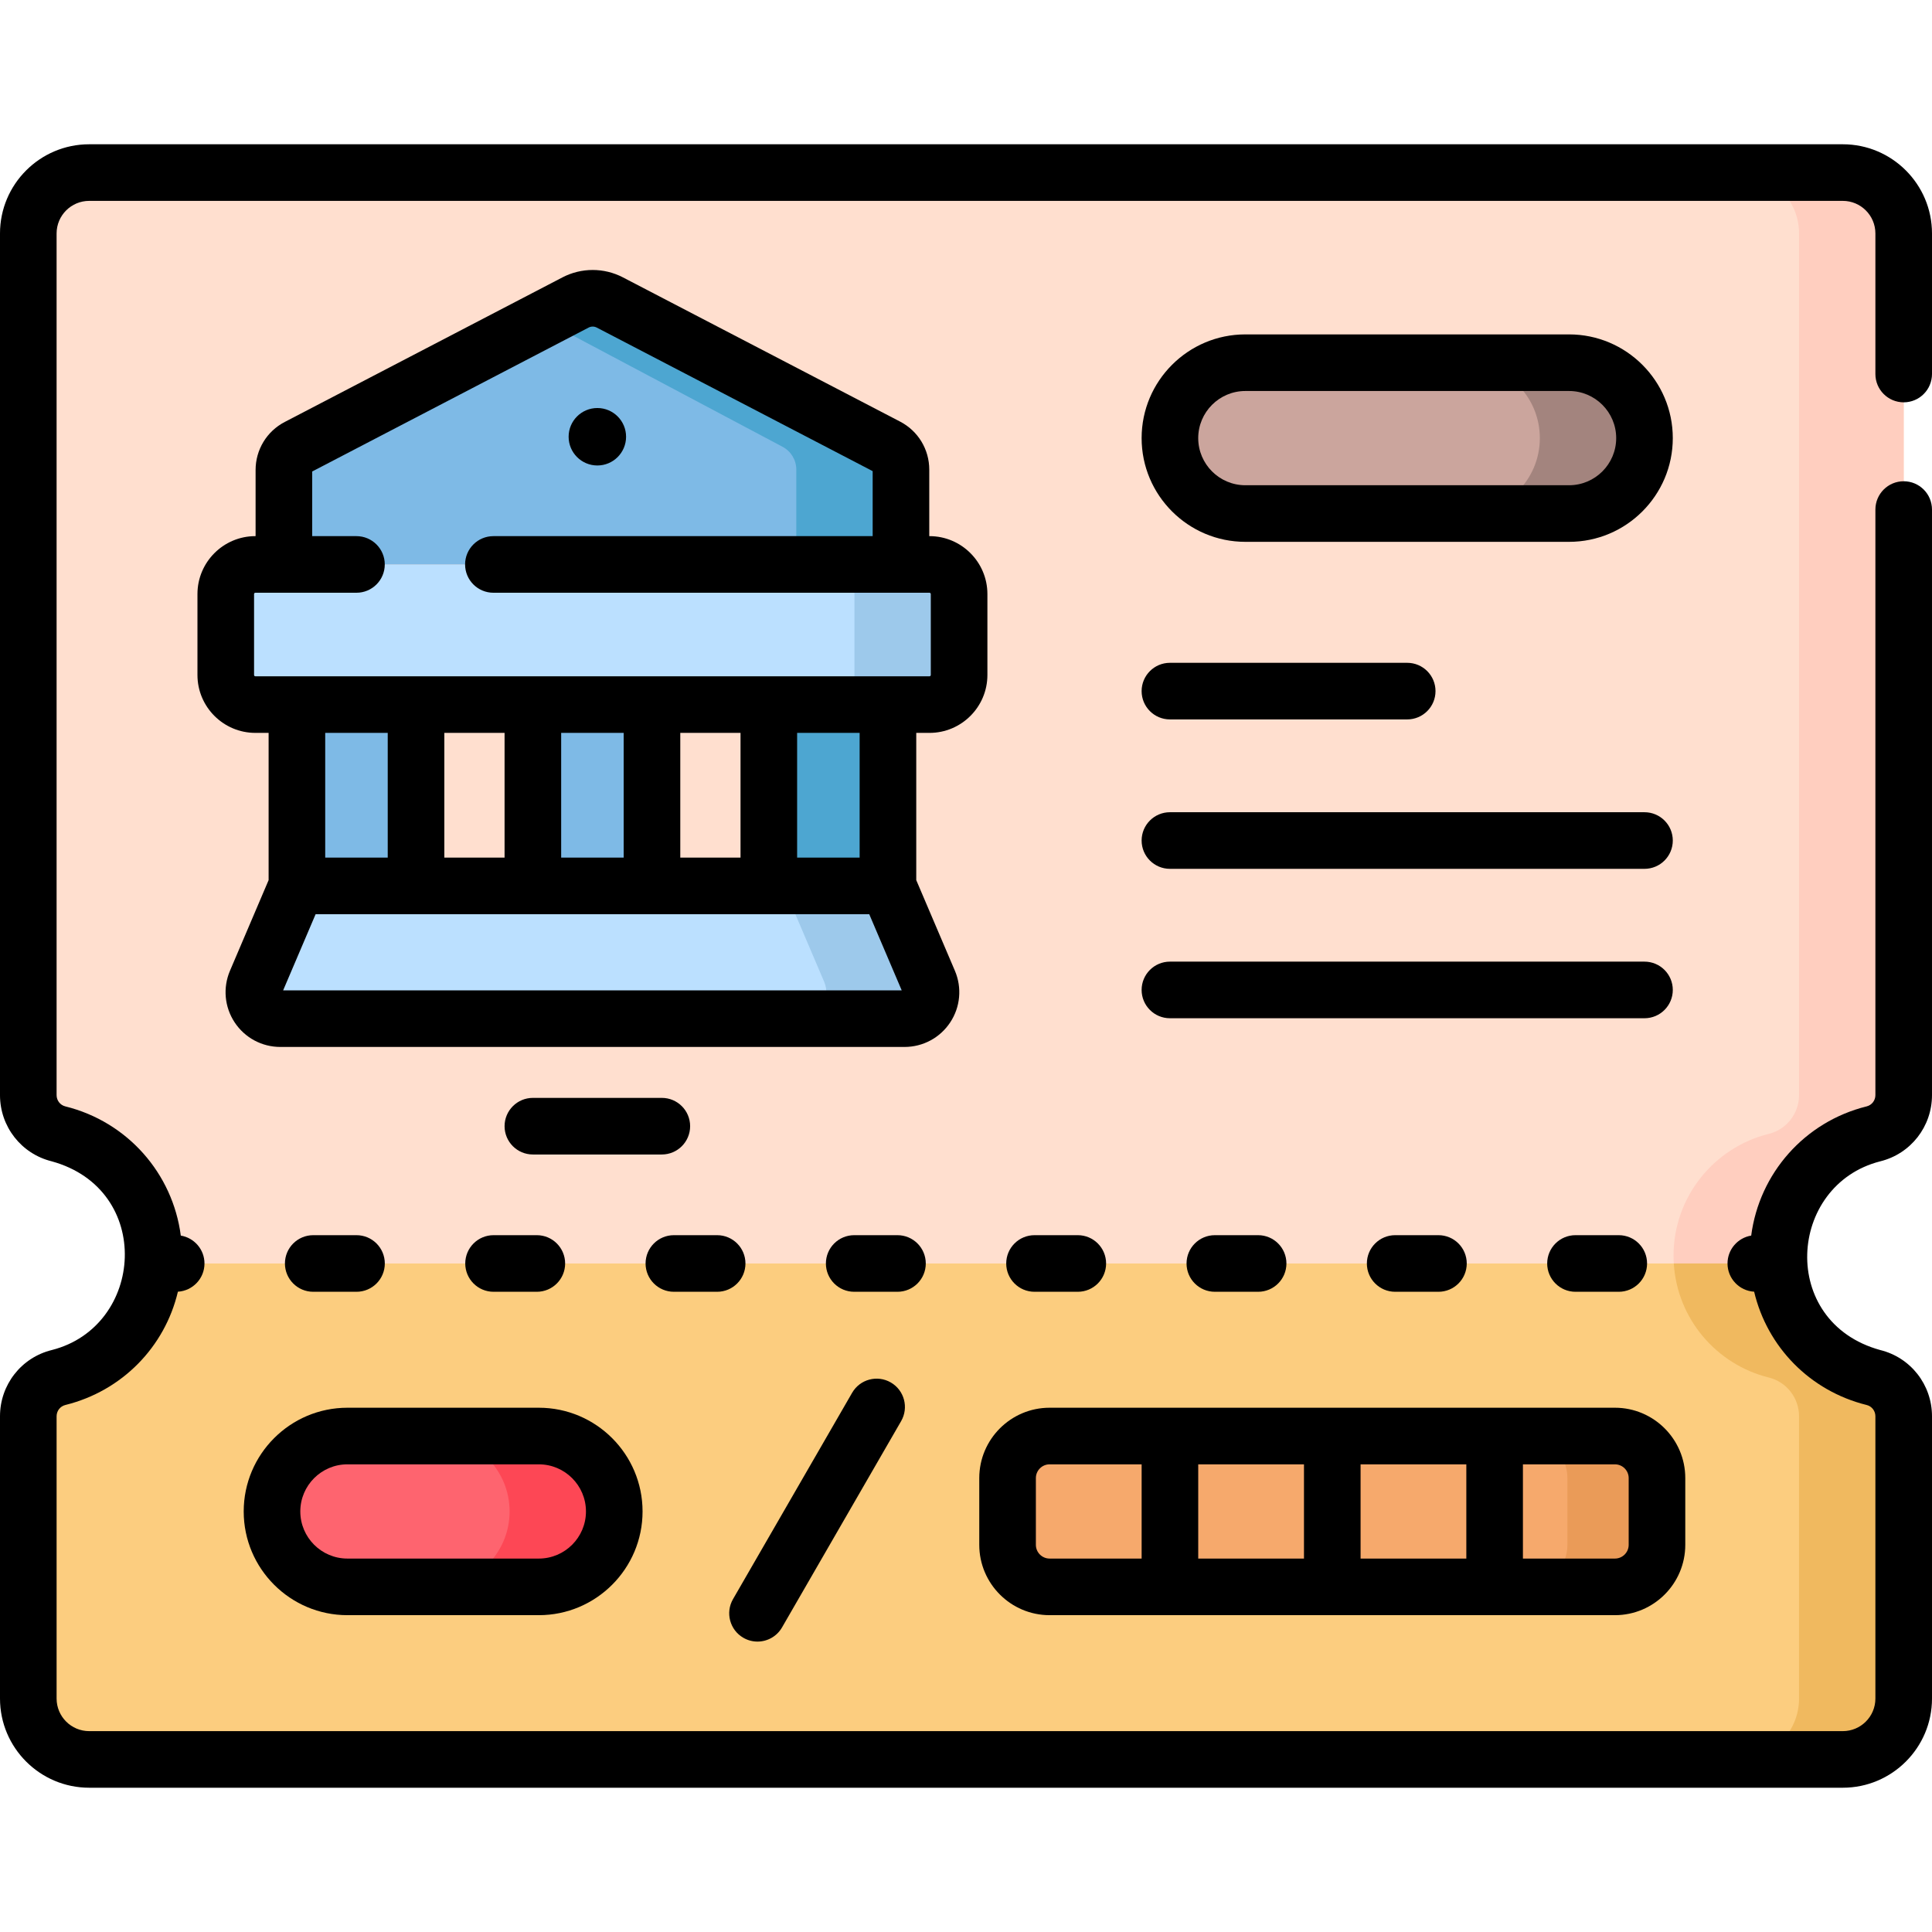 <svg id="Capa_1" enable-background="new 0 0 512 512" height="512" viewBox="0 0 512 512" width="512" xmlns="http://www.w3.org/2000/svg"><g><g><path d="m471.24 332.765c0 .69.02 1.38.07 2.07.89 14.69 11.32 26.79 25.17 30.22 4.72 1.16 8.02 5.41 8.02 10.27v74.81c0 8.91-7.22 16.13-16.13 16.13h-464.74c-8.91 0-16.13-7.22-16.13-16.13v-74.81c0-4.86 3.3-9.11 8.02-10.27 13.85-3.43 24.28-15.53 25.17-30.22.05-.69.07-1.38.07-2.07 0-15.6-10.75-28.69-25.24-32.28-4.72-1.16-8.02-5.41-8.02-10.27v-228.35c0-8.91 7.22-16.13 16.13-16.13h464.74c8.91 0 16.13 7.22 16.13 16.13v228.35c0 4.86-3.3 9.11-8.02 10.27-14.49 3.59-25.24 16.68-25.24 32.28z" fill="#ffdfcf"/><path d="m496.48 300.485c4.72-1.16 8.02-5.41 8.02-10.27v-228.35c0-8.91-7.22-16.13-16.13-16.13h-27.735c8.91 0 16.13 7.22 16.13 16.13v228.35c0 4.86-3.3 9.11-8.02 10.27-14.49 3.59-25.24 16.68-25.24 32.28 0 .69.02 1.38.07 2.07.89 14.69 11.32 26.79 25.17 30.22 4.72 1.16 8.02 5.41 8.02 10.27v74.81c0 8.91-7.22 16.13-16.13 16.13h27.735c8.91 0 16.13-7.22 16.13-16.13v-74.81c0-4.86-3.3-9.11-8.02-10.27-13.85-3.43-24.28-15.53-25.17-30.22-.05-.69-.07-1.38-.07-2.07 0-15.6 10.75-28.69 25.24-32.28z" fill="#ffcebf"/><path d="m246.324 186.723h-178.648c-4.334 0-7.847-3.513-7.847-7.847v-21.446c0-4.334 3.513-7.847 7.847-7.847h178.649c4.334 0 7.847 3.513 7.847 7.847v21.446c-.001 4.333-3.514 7.847-7.848 7.847z" fill="#bbe0ff"/><path d="m246.324 149.583h-27.735c4.334 0 7.847 3.513 7.847 7.847v21.446c0 4.334-3.513 7.847-7.847 7.847h27.735c4.334 0 7.847-3.513 7.847-7.847v-21.446c.001-4.334-3.513-7.847-7.847-7.847z" fill="#9dc9eb"/><g><path d="m78.685 186.723h31.567v48.052h-31.567z" fill="#7ebae6"/><path d="m141.217 186.723h31.567v48.052h-31.567z" fill="#7ebae6"/><path d="m203.748 186.723h31.567v48.052h-31.567z" fill="#4da6d1"/></g><path d="m239.714 269.953h-165.428c-5.023 0-8.413-5.131-6.443-9.751l10.842-25.427h156.629l10.842 25.427c1.971 4.62-1.419 9.751-6.442 9.751z" fill="#bbe0ff"/><path d="m246.157 260.201-10.842-25.427h-27.735l10.842 25.427c1.97 4.62-1.42 9.751-6.443 9.751h27.735c5.023 0 8.413-5.13 6.443-9.751z" fill="#9dc9eb"/><path d="m238.766 124.462v25.123h-163.532v-25.028c0-2.555 1.42-4.898 3.682-6.076l73.606-38.322c2.85-1.484 6.242-1.484 9.092-.001l73.467 38.227c2.264 1.178 3.685 3.521 3.685 6.077z" fill="#7ebae6"/><path d="m235.082 118.385-73.467-38.227c-2.85-1.483-6.242-1.483-9.092.001l-9.694 5.047c1.387.072 2.764.421 4.032 1.081l60.486 32.097c2.263 1.178 3.684 3.521 3.684 6.077v25.123h27.735v-25.123c0-2.555-1.421-4.898-3.684-6.076z" fill="#4da6d1"/><path d="m504.5 375.325v74.81c0 8.91-7.22 16.13-16.13 16.13h-464.74c-8.91 0-16.13-7.22-16.13-16.13v-74.81c0-4.86 3.3-9.11 8.02-10.27 13.85-3.43 24.28-15.53 25.17-30.22h430.62c.89 14.69 11.32 26.79 25.17 30.22 4.72 1.16 8.02 5.41 8.02 10.27z" fill="#fccd7f"/><path d="m496.48 365.055c-13.85-3.43-24.28-15.53-25.17-30.22h-27.735c.89 14.69 11.32 26.79 25.17 30.22 4.72 1.16 8.02 5.41 8.02 10.27v74.81c0 8.91-7.22 16.13-16.13 16.13h27.735c8.91 0 16.13-7.22 16.13-16.13v-74.81c0-4.86-3.3-9.11-8.02-10.27z" fill="#f0b95f"/><path d="m415.822 136.092h-85.793c-11.038 0-19.986-8.948-19.986-19.986 0-11.038 8.948-19.986 19.986-19.986h85.793c11.038 0 19.986 8.948 19.986 19.986-.001 11.038-8.949 19.986-19.986 19.986z" fill="#cba59d"/><path d="m415.822 96.12h-27.735c11.038 0 19.986 8.948 19.986 19.986 0 11.038-8.948 19.986-19.986 19.986h27.735c11.038 0 19.986-8.948 19.986-19.986-.001-11.038-8.949-19.986-19.986-19.986z" fill="#a3847e"/><path d="m142.798 420.536h-50.727c-11.038 0-19.986-8.948-19.986-19.986 0-11.038 8.948-19.986 19.986-19.986h50.727c11.038 0 19.986 8.948 19.986 19.986 0 11.038-8.948 19.986-19.986 19.986z" fill="#fe646f"/><path d="m142.798 380.564h-27.735c11.038 0 19.986 8.948 19.986 19.986s-8.948 19.986-19.986 19.986h27.735c11.038 0 19.986-8.948 19.986-19.986s-8.948-19.986-19.986-19.986z" fill="#fd4755"/><g fill="#f6a96c"><path d="m310.042 420.536h-31.882c-6.154 0-11.143-4.989-11.143-11.143v-17.686c0-6.154 4.989-11.143 11.143-11.143h31.882z"/><path d="m310.042 380.564h43.025v39.972h-43.025z"/><path d="m353.067 380.564h43.025v39.972h-43.025z"/><path d="m427.974 420.536h-31.882v-39.972h31.882c6.154 0 11.143 4.989 11.143 11.143v17.686c0 6.154-4.989 11.143-11.143 11.143z"/></g><path d="m427.974 380.564h-23.735c6.154 0 11.143 4.989 11.143 11.143v17.686c0 6.154-4.989 11.143-11.143 11.143h23.735c6.154 0 11.143-4.989 11.143-11.143v-17.686c0-6.154-4.989-11.143-11.143-11.143z" fill="#ea9b58"/></g><g><path d="m246.324 194.223c8.462 0 15.347-6.885 15.347-15.347v-21.446c0-8.462-6.884-15.347-15.347-15.347h-.059v-17.621c0-5.374-2.959-10.252-7.722-12.73l-73.467-38.227c-5.017-2.61-11.004-2.609-16.017.002l-73.605 38.321c-4.762 2.479-7.72 7.356-7.72 12.729v17.525h-.059c-8.462 0-15.347 6.885-15.347 15.347v21.446c0 8.462 6.885 15.347 15.347 15.347h3.51v39.02l-10.241 24.017c-1.916 4.494-1.452 9.609 1.24 13.685 2.693 4.076 7.217 6.509 12.102 6.509h165.428c4.885 0 9.409-2.433 12.102-6.509 2.692-4.075 3.156-9.191 1.24-13.685l-10.241-24.017v-39.02h3.509zm-178.995-15.348v-21.445c0-.191.156-.347.347-.347h26.793c4.142 0 7.5-3.358 7.5-7.5s-3.358-7.5-7.5-7.5h-11.735v-17.133l73.252-38.138c.678-.354 1.488-.353 2.166 0l73.113 38.042v17.229h-100.51c-4.142 0-7.5 3.358-7.5 7.5s3.358 7.5 7.5 7.5h115.569c.191 0 .347.156.347.347v21.446c0 .191-.156.347-.347.347h-178.648c-.192 0-.347-.156-.347-.348zm112.954 48.399v-33.052h15.965v33.052zm-62.531 0v-33.052h15.965v33.052zm30.965-33.051h16.566v33.052h-16.566zm-45.965 0v33.052h-16.566v-33.052zm-27.715 68.23 8.604-20.178h146.719l8.604 20.178zm152.777-35.179h-16.566v-33.052h16.566z"/><path d="m182.892 298.451c0-4.142-3.358-7.5-7.5-7.5h-34.175c-4.142 0-7.5 3.358-7.5 7.5s3.358 7.5 7.5 7.5h34.175c4.142 0 7.5-3.358 7.5-7.5z"/><path d="m158.304 123.357c4.205 0 7.613-3.409 7.613-7.614s-3.409-7.613-7.613-7.613c-4.205 0-7.613 3.409-7.613 7.613 0 4.205 3.408 7.614 7.613 7.614z"/><path d="m504.5 106.62c4.143 0 7.5-3.358 7.5-7.5v-37.255c0-13.03-10.601-23.63-23.63-23.63h-464.74c-13.03 0-23.63 10.6-23.63 23.63v228.35c0 8.349 5.646 15.567 13.716 17.55 27.055 7.456 24.552 43.773.014 50.007-8.084 1.986-13.73 9.204-13.73 17.553v74.81c0 13.03 10.6 23.63 23.63 23.63h464.74c13.029 0 23.63-10.6 23.63-23.63v-74.81c0-8.349-5.646-15.567-13.717-17.55-27.034-7.435-24.56-43.748-.014-50.007 8.084-1.986 13.73-9.204 13.73-17.553v-155.177c0-4.142-3.357-7.5-7.5-7.5s-7.5 3.358-7.5 7.5v155.177c0 1.424-.949 2.652-2.323 2.99-16.469 4.081-28.445 17.771-30.59 34.238-3.559.585-6.276 3.667-6.276 7.392 0 3.992 3.121 7.246 7.055 7.478 3.472 14.644 14.778 26.299 29.824 30.026 1.36.334 2.31 1.563 2.31 2.987v74.81c0 4.758-3.871 8.63-8.63 8.63h-464.739c-4.759 0-8.63-3.872-8.63-8.63v-74.81c0-1.424.95-2.652 2.323-2.99 15.056-3.729 26.37-15.411 29.822-30.023 3.929-.236 7.045-3.489 7.045-7.477 0-3.724-2.718-6.806-6.277-7.392-2.145-16.467-14.122-30.158-30.604-34.242-1.36-.334-2.31-1.563-2.31-2.987v-228.35c0-4.759 3.871-8.63 8.63-8.63h464.74c4.759 0 8.63 3.872 8.63 8.63v37.255c.001 4.142 3.358 7.5 7.501 7.5z"/><path d="m428.991 327.335h-11.469c-4.143 0-7.5 3.358-7.5 7.5s3.357 7.5 7.5 7.5h11.469c4.143 0 7.5-3.358 7.5-7.5s-3.357-7.5-7.5-7.5z"/><path d="m369.735 327.335c-4.143 0-7.5 3.358-7.5 7.5s3.357 7.5 7.5 7.5h11.469c4.143 0 7.5-3.358 7.5-7.5s-3.357-7.5-7.5-7.5z"/><path d="m321.947 327.335c-4.143 0-7.5 3.358-7.5 7.5s3.357 7.5 7.5 7.5h11.469c4.143 0 7.5-3.358 7.5-7.5s-3.357-7.5-7.5-7.5z"/><path d="m245.341 334.835c0-4.142-3.358-7.5-7.5-7.5h-11.469c-4.142 0-7.5 3.358-7.5 7.5s3.358 7.5 7.5 7.5h11.469c4.142 0 7.5-3.358 7.5-7.5z"/><path d="m178.584 342.335h11.469c4.142 0 7.5-3.358 7.5-7.5s-3.358-7.5-7.5-7.5h-11.469c-4.142 0-7.5 3.358-7.5 7.5s3.358 7.5 7.5 7.5z"/><path d="m142.266 342.335c4.142 0 7.5-3.358 7.5-7.5s-3.358-7.5-7.5-7.5h-11.469c-4.142 0-7.5 3.358-7.5 7.5s3.358 7.5 7.5 7.5z"/><path d="m285.629 342.335c4.143 0 7.5-3.358 7.5-7.5s-3.357-7.5-7.5-7.5h-11.47c-4.143 0-7.5 3.358-7.5 7.5s3.357 7.5 7.5 7.5z"/><path d="m94.478 342.335c4.142 0 7.5-3.358 7.5-7.5s-3.358-7.5-7.5-7.5h-11.469c-4.142 0-7.5 3.358-7.5 7.5s3.358 7.5 7.5 7.5z"/><path d="m330.028 143.592h85.793c15.156 0 27.486-12.33 27.486-27.486s-12.33-27.486-27.486-27.486h-85.793c-15.156 0-27.486 12.33-27.486 27.486s12.33 27.486 27.486 27.486zm0-39.972h85.793c6.885 0 12.486 5.601 12.486 12.486s-5.602 12.486-12.486 12.486h-85.793c-6.885 0-12.486-5.601-12.486-12.486s5.602-12.486 12.486-12.486z"/><path d="m310.042 190.653h62.883c4.143 0 7.5-3.358 7.5-7.5s-3.357-7.5-7.5-7.5h-62.883c-4.143 0-7.5 3.358-7.5 7.5s3.357 7.5 7.5 7.5z"/><path d="m310.042 230.249h125.766c4.143 0 7.5-3.358 7.5-7.5s-3.357-7.5-7.5-7.5h-125.766c-4.143 0-7.5 3.358-7.5 7.5s3.357 7.5 7.5 7.5z"/><path d="m310.042 269.844h125.766c4.143 0 7.5-3.358 7.5-7.5s-3.357-7.5-7.5-7.5h-125.766c-4.143 0-7.5 3.358-7.5 7.5s3.357 7.5 7.5 7.5z"/><path d="m64.585 400.55c0 15.156 12.33 27.486 27.486 27.486h50.727c15.156 0 27.486-12.331 27.486-27.486s-12.33-27.486-27.486-27.486h-50.727c-15.156 0-27.486 12.33-27.486 27.486zm27.486-12.486h50.727c6.885 0 12.486 5.601 12.486 12.486s-5.601 12.486-12.486 12.486h-50.727c-6.885 0-12.486-5.602-12.486-12.486s5.601-12.486 12.486-12.486z"/><path d="m278.16 428.036h149.813c10.28 0 18.644-8.363 18.644-18.643v-17.686c0-10.28-8.363-18.643-18.644-18.643h-149.813c-10.279 0-18.643 8.363-18.643 18.643v17.686c.001 10.28 8.364 18.643 18.643 18.643zm153.457-36.329v17.686c0 2.009-1.635 3.643-3.644 3.643h-24.382v-24.972h24.382c2.009 0 3.644 1.634 3.644 3.643zm-43.025 21.329h-28.024v-24.972h28.024zm-43.025 0h-28.025v-24.972h28.025zm-71.049-21.329c0-2.009 1.634-3.643 3.643-3.643h24.382v24.972h-24.383c-2.009 0-3.643-1.634-3.643-3.643v-17.686z"/><path d="m196.998 434.031c1.181.682 2.471 1.006 3.743 1.006 2.592 0 5.113-1.346 6.502-3.751l31.566-54.678c2.071-3.587.842-8.174-2.745-10.245-3.588-2.072-8.175-.842-10.245 2.745l-31.566 54.678c-2.071 3.588-.842 8.174 2.745 10.245z"/></g></g></svg>